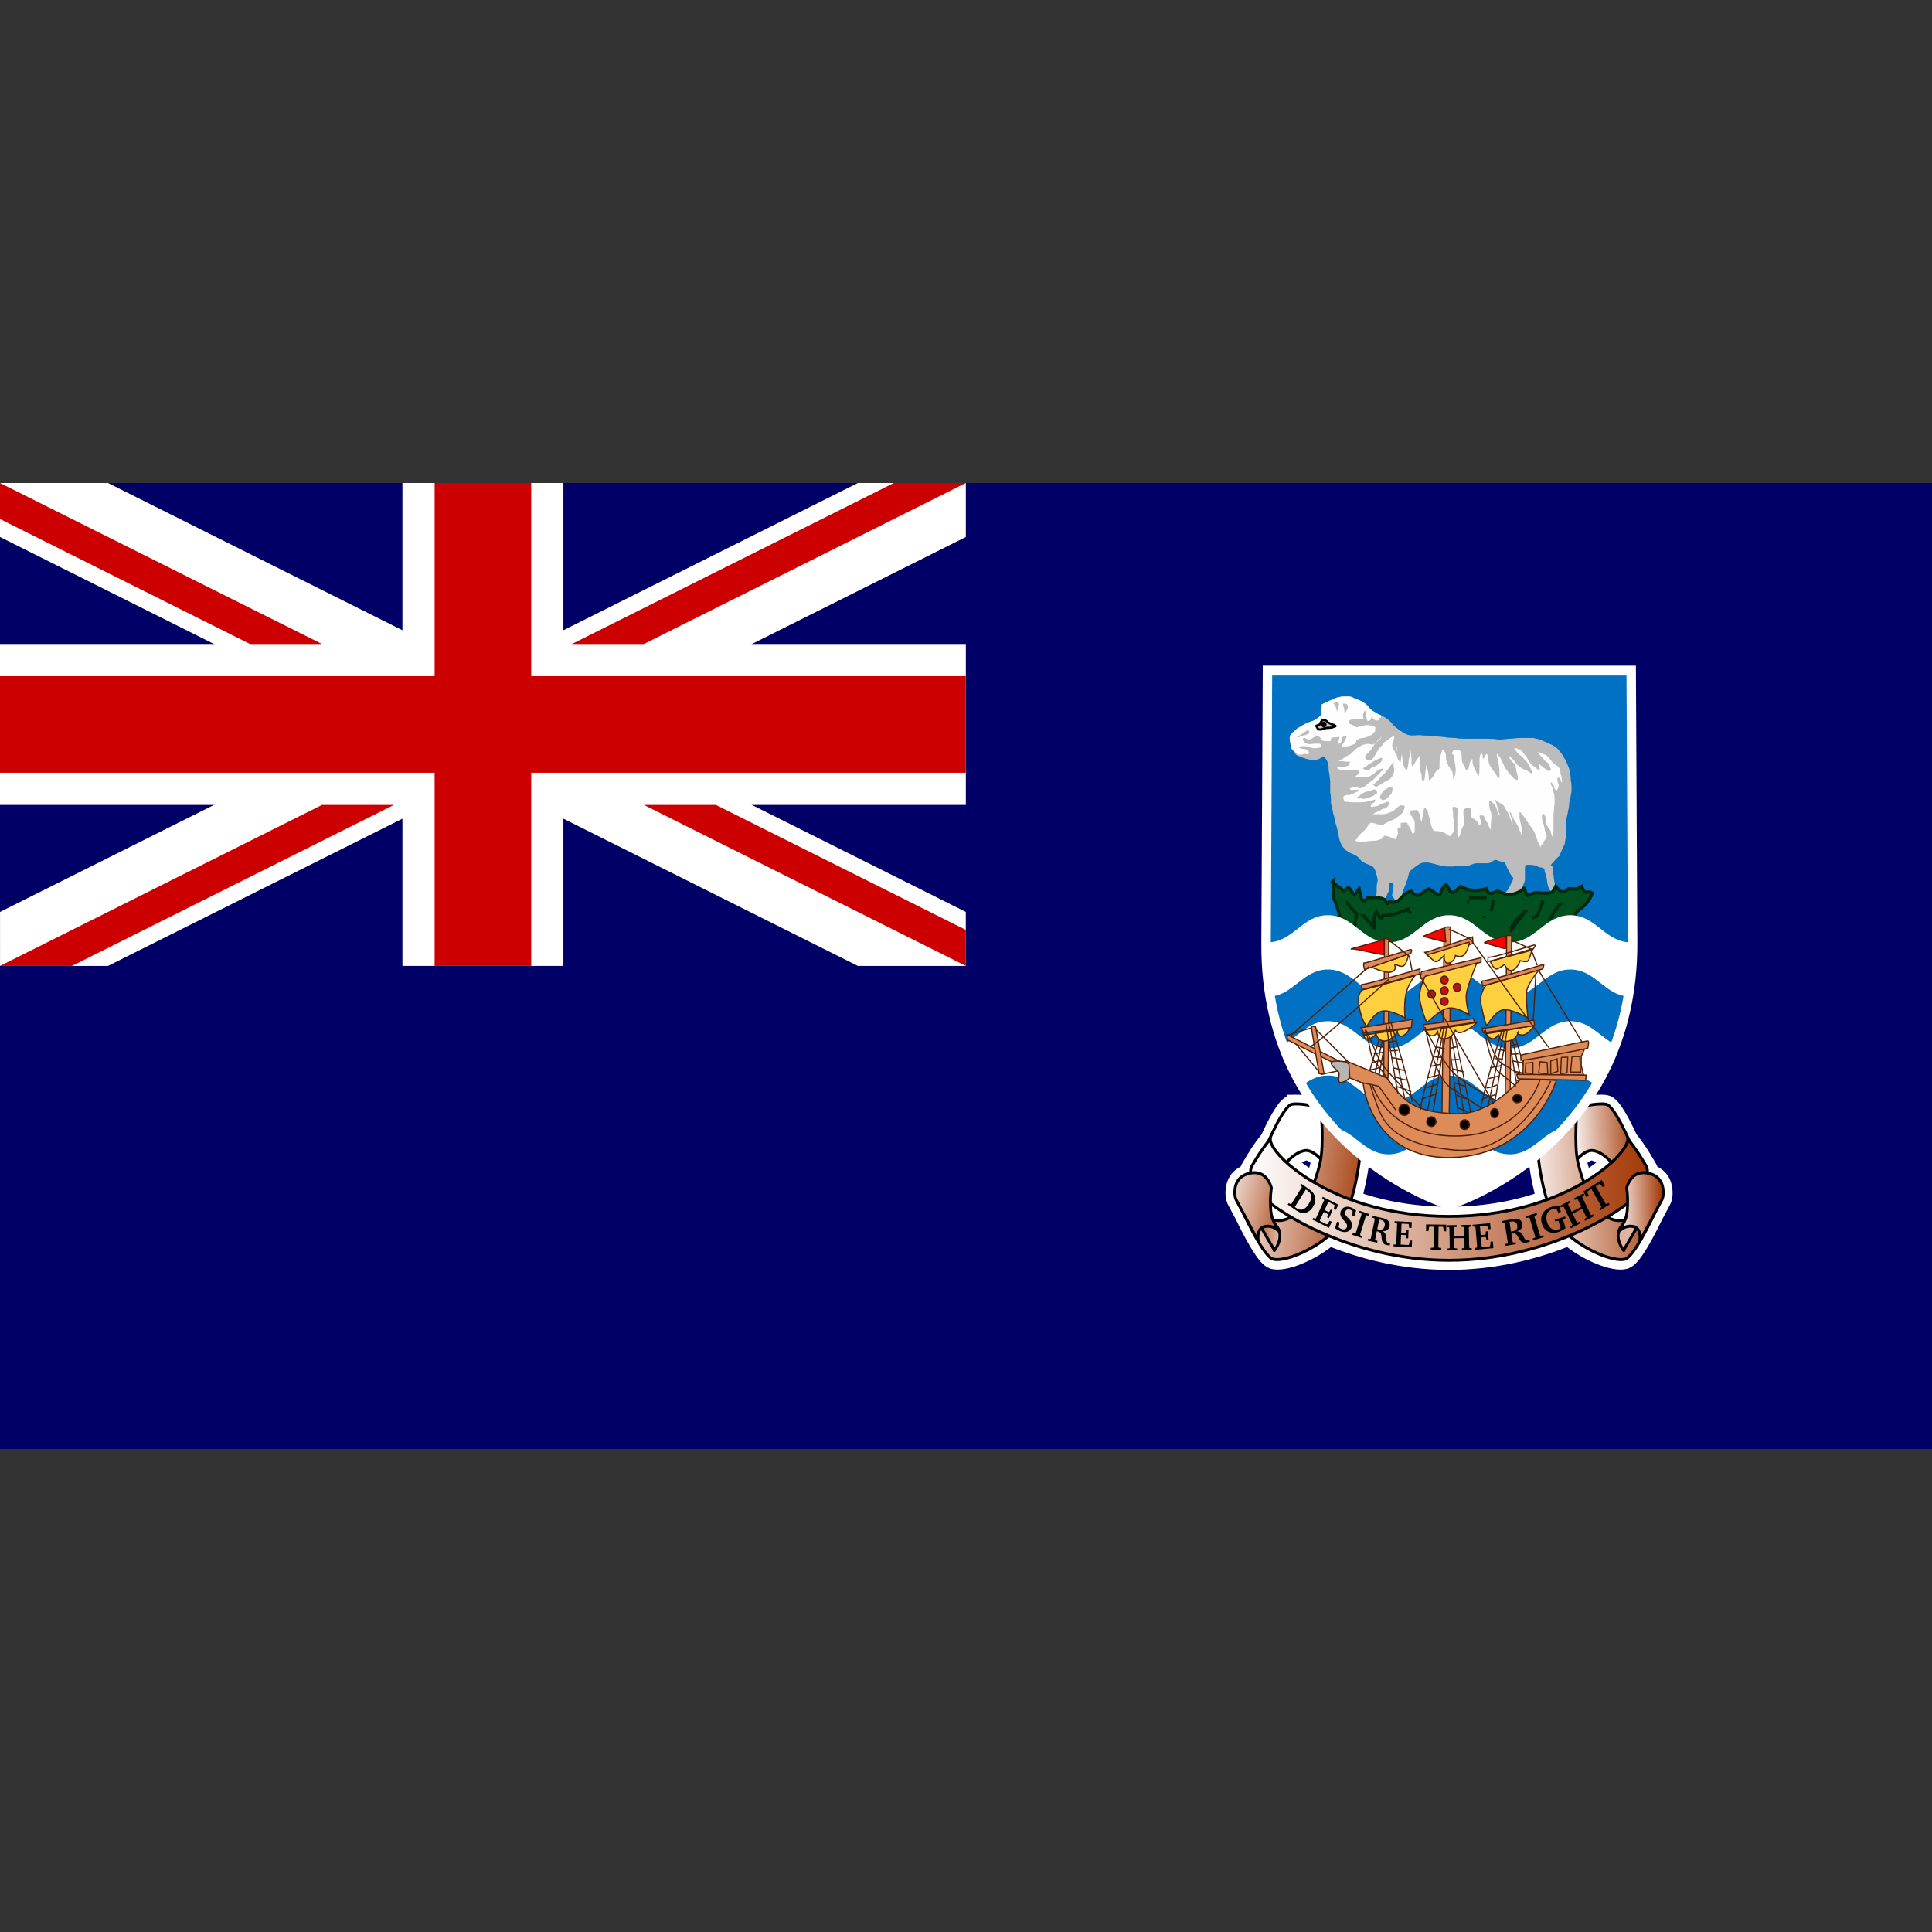 <svg xmlns="http://www.w3.org/2000/svg" xmlns:xlink="http://www.w3.org/1999/xlink" viewBox="0 0 256 256"><rect x="0" y="0" width="256" height="256" fill="#333333" stroke="none"/><defs><path id="A" d="m413.63 471.01c.291-4.651 8.72-31.1 8.72-31.1" stroke-opacity=".996" fill-rule="evenodd" stroke="#512007" fill="none"/><path id="B" d="m413.93 467.23c1.453-.872 5.813-2.035 5.813-2.035" stroke-opacity=".996" fill-rule="evenodd" stroke="#512007" fill="none"/><path id="C" d="m416.83 459.09c0-.291 4.36-1.163 4.36-1.163" stroke-opacity=".996" fill-rule="evenodd" stroke="#512007" fill="none"/><path id="D" d="m419.45 450.95c0 .291 3.197.291 3.197.291" stroke-opacity=".996" fill-rule="evenodd" stroke="#512007" fill="none"/><path id="E" d="m416.54 470.13c0-.291 6.686-29.94 6.686-29.94" stroke-opacity=".996" fill-rule="evenodd" stroke="#512007" fill="none"/><path id="F" d="m415.96 462.58c1.453 0 4.36-1.163 4.36-1.163" stroke-opacity=".996" fill-rule="evenodd" stroke="#512007" fill="none"/><path id="G" d="m420.32 447.46c.581 0 3.197.581 3.197.581" stroke-opacity=".996" fill-rule="evenodd" stroke="#512007" fill="none"/><path id="H" d="m417.41 454.73l4.651-.872" stroke-opacity=".996" fill-rule="evenodd" stroke="#512007" fill="none"/><linearGradient gradientTransform="scale(.835 1.197)" gradientUnits="userSpaceOnUse" id="9" x1="552" x2="589.77" xlink:href="#0" y1="517.88" y2="503.9"/><linearGradient gradientTransform="scale(.823 1.215)" gradientUnits="userSpaceOnUse" id="6" x1="388.53" x2="677.4" xlink:href="#0" y1="507.23" y2="508.75"/><linearGradient gradientTransform="scale(.823 1.215)" gradientUnits="userSpaceOnUse" id="8" x1="581.43" x2="558.88" xlink:href="#0" y1="512.01" y2="514.33"/><linearGradient gradientTransform="scale(.835 1.197)" gradientUnits="userSpaceOnUse" id="7" x1="579.84" x2="556.8" xlink:href="#0" y1="504.94" y2="505.86"/><linearGradient gradientUnits="userSpaceOnUse" id="5" x1="851.78" x2="646.19" xlink:href="#0"/><linearGradient id="0"><stop stop-color="#a43907" stop-opacity=".996"/><stop offset="1" stop-color="#fff"/></linearGradient><linearGradient gradientTransform="scale(.936 1.068)" gradientUnits="userSpaceOnUse" id="4" x1="517.97" x2="456.44" xlink:href="#0" y1="553.74" y2="558.12"/><linearGradient gradientTransform="scale(1.003.997)" gradientUnits="userSpaceOnUse" id="1" x1="444.4" x2="470.9" xlink:href="#0" y1="592.2" y2="577.14"/><linearGradient gradientTransform="scale(1.003.997)" gradientUnits="userSpaceOnUse" id="3" x1="472.38" x2="445.28" xlink:href="#0" y1="578.68" y2="580.2"/><linearGradient gradientTransform="scale(.936 1.068)" gradientUnits="userSpaceOnUse" id="2" x1="458.24" x2="520.55" xlink:href="#0" y1="562.51" y2="552.83"/></defs><g fill="#006"><path stroke-width="1.25" d="m0 64h256v128h-256z"/><path fill-rule="evenodd" d="m0 64h128v64h-128z"/></g><g transform="matrix(2.133 0 0 2.133 0 64)" stroke-width="1.25"><g fill="#fff"><path d="m0 0v3.354l53.29 26.646h6.708v-3.354l-53.29-26.646h-6.708m60 0v3.354l-53.29 26.646h-6.708v-3.354l53.29-26.646h6.708"/><path d="m25 0v30h10v-30h-10m-25 10v10h60v-10h-60"/></g><g fill="#c00"><path d="m0 12v6h60v-6h-60m27-12v30h6v-30h-6"/><path d="m0 30l20-10h4.472l-20 10h-4.472m0-30l20 10h-4.472l-15.528-7.764v-2.236m35.528 10l20-10h4.472l-20 10h-4.472m24.472 20l-20-10h4.472l15.528 7.764v2.236"/></g></g><g transform="matrix(.256 0 0 .256.004 64.26)"><g fill-rule="evenodd"><g fill="url(#1)"><path d="m670.97 321.56c-.734.012-1.438.084-2.031.188-3.388.59-8.733 11.631-11.688 18.09-4.622 5.644-7.089 10.03-9.03 13.281-.755 1.263-1.919 2.728-1.563 4.406-6.996 1.719-7.344 7.725-7.344 10.06 0 2.479.781 3.719.781 3.719l4.188 7.844.031.094c4.457 9.216 11.06 21.626 14.75 22.656 5.242 1.462 18.821-3.55 29-12.156 16.689 6.875 38.07 12.563 61.969 12.563 23.896 0 45.25-5.688 61.938-12.563 10.179 8.606 23.758 13.618 29 12.156 3.704-1.033 10.324-13.525 14.781-22.75l4.188-7.844c0 0 .781-1.239.781-3.719 0-2.338-.377-8.344-7.375-10.06.351-1.678-.776-3.143-1.531-4.406-1.957-3.274-4.42-7.701-9.09-13.406-2.966-6.479-8.289-17.382-11.656-17.969-4.742-.826-14.969 1.58-14.969 2.406 0 .019-.057.449-.063.5l-20.531 19.406c0 .557 1.089 14.594 4.938 27-13.749 5.01-30.626 8.531-50.41 8.531-19.793 0-36.715-3.521-50.47-8.531 3.848-12.406 4.969-26.443 4.969-27l-20.531-19.406c-.005-.051-.063-.481-.063-.5 0-.723-7.832-2.675-12.969-2.594zm5.25 24.09c2.582-.032 5.332 2.095 7.594 4.469-.078.467-.156.945-.25 1.375-.624 2.872-1.696 6.664-3.188 10.625-5.87-3.429-10.66-6.996-14.313-10.313 2.228-2.369 5.806-5.597 9.594-6.125.185-.026.375-.029.563-.031zm147.56 0c.187.002.377.005.563.031 3.788.528 7.397 3.756 9.625 6.125-3.66 3.323-8.457 6.908-14.344 10.344-1.497-3.971-2.562-7.778-3.188-10.656-.094-.432-.172-.907-.25-1.375 2.265-2.38 5.01-4.501 7.594-4.469zm-166 27.375c2.73 2.092 6.296 4.476 10.594 7-1.191.756-2.456 1.317-3.781 1.625-1.765.41-3.621.331-5.5-.063-.586-1.451-1.082-3.275-1.219-5.719-.057-1.018-.08-1.966-.094-2.844zm184.47 0c-.014.878-.068 1.826-.125 2.844-.137 2.443-.601 4.267-1.188 5.719-1.879.394-3.766.473-5.531.063-1.325-.308-2.559-.869-3.75-1.625 4.299-2.524 7.863-4.907 10.594-7z" transform="translate(-.016-1.01)" stroke="#fff" stroke-width="10"/><path d="m445.63 595.48c0 0 5.625-8.75 10.313-8.125 4.687.625 9.06 6.25 9.375 6.562.312.313 7.187-7.187 6.875-7.5-.313-.312-7.188-16.562-10.938-17.19-3.75-.625-11.847 1.196-11.847 1.821 0 .625-3.778 24.429-3.778 24.429z" transform="matrix(-1.265 0 0 1.322 1252.23-431.98)" stroke="#000" stroke-width="1.16"/></g><g stroke="#000"><g stroke-width="1.16"><path d="m433.13 586.11c0 .625 1.875 23.75 10 31.875 8.125 8.125 21.25 13.12 25.938 11.875 4.687-1.25 15.312-24.687 15.312-24.687 0 0-11.25 11.25-19.687 9.375-8.438-1.875-13.438-15.938-15-22.813-1.563-6.875-.313-20.313-.313-20.313l-16.25 14.688z" transform="matrix(-1.265 0 0 1.322 1252.23-431.98)" fill="url(#2)"/><path d="m445.63 595.48c0 0 5.625-8.75 10.313-8.125 4.687.625 9.06 6.25 9.375 6.562.312.313 7.187-7.187 6.875-7.5-.313-.312-7.188-16.562-10.938-17.19-3.75-.625-11.847 1.196-11.847 1.821 0 .625-3.778 24.429-3.778 24.429z" transform="matrix(1.265 0 0 1.322 247.76-431.98)" fill="url(#3)"/><path d="m433.13 586.11c0 .625 1.875 23.75 10 31.875 8.125 8.125 21.25 13.12 25.938 11.875 4.687-1.25 15.312-24.687 15.312-24.687 0 0-11.25 11.25-19.687 9.375-8.438-1.875-13.438-15.938-15-22.813-1.563-6.875-.313-20.313-.313-20.313l-16.25 14.688z" transform="matrix(1.265 0 0 1.322 247.76-431.98)" fill="url(#4)"/></g><path d="m656.44 338.56c-4.742 5.785-7.274 10.257-9.25 13.563-1.976 3.306-.814 7.906 3.75 14.469 4.921 7.07 45.37 34.719 98.06 34.719 52.689 0 93.14-27.646 98.06-34.719 4.564-6.563 5.695-11.163 3.719-14.469-1.976-3.306-4.477-7.777-9.219-13.563 0 8.677-33.512 40.03-92.56 40.03-59.05 0-92.56-31.354-92.56-40.03z" transform="translate(1)" fill="url(#5)" stroke-width="1.5"/><g stroke-width="1.16"><path d="m467.82 625.48c.625-.937 7.187-11.875 7.187-11.875l-3.598-2.538c-1.105 3.094-5.152 4.101-5.777 7.851-.625 3.75 2.813 7.5 2.188 6.562z" transform="matrix(1.265 0 0 1.322 248.6-430.81)" fill="url(#6)"/><path d="m475 622.98c0 0 1.25-5.312-2.812-5.937-4.063-.625-6.214 2.973-5.625 1.562.654-1.567 3.125-3.125 3.437-8.437.313-5.313-.312-8.125-.312-8.125 0 0 1.562-6.876 8.125-5.938 6.562.938 6.875 5.938 6.875 7.813 0 1.875-.625 2.812-.625 2.812l-9.06 16.25z" transform="matrix(1.265 0 0 1.322 247.76-431.98)" fill="url(#7)"/></g></g></g><g stroke-width="1.25"><path d="m436.62 649.96v2.602h.875l.203-1.573.203-.191h1.522v7.996l-.215.235-.825.073v.72h3.793v-.72l-.824-.073-.216-.235v-7.996h1.523l.19.191.215 1.573h.876v-2.602h-7.32" transform="matrix(1.304-.814.649 1.136-171.7-17.227)"/><path d="m427.15 649.96v.72l.736.074.203.235v7.805l-.203.235-.736.073v.72h3.591v-.72l-.762-.073-.203-.235v-3.704h3.667v3.704l-.19.235-.762.073v.72h3.578v-.72l-.736-.073-.203-.235v-7.805l.203-.235.736-.074v-.72h-3.578v.72l.762.074.19.235v3.219h-3.667v-3.219l.203-.235.762-.074v-.72h-3.591" transform="matrix(1.356-.715.571 1.181-142.84-89.13)"/><path d="m422.81 654.98v.72l.939.074.203.206v2.998c-.33.029-.571.044-.698.044-1.953 0-3.146-1.543-3.146-4.189 0-2.572 1.167-4.1 3.058-4.1.368 0 .71.073 1.053.235l.19.264.241 1.558h.926v-2.498c-.939-.324-1.839-.485-2.677-.485-2.816 0-4.63 2.01-4.63 5.03 0 3.057 1.801 5.174 4.465 5.174.926 0 1.865-.206 2.842-.603v-3.424l.203-.206.736-.074v-.72h-3.705" transform="matrix(1.455-.455.364 1.267-48.925-257.17)"/><path d="m413.65 659.83h3.793v-.72l-.85-.073-.203-.235v-7.834l.203-.206.85-.074v-.72h-3.793v.72l.837.074.203.206v7.834l-.203.235-.837.073v.72" transform="matrix(1.451-.457.381 1.265-58.06-254.63)"/><path d="m393.88 659.83h6.813v-2.63h-.863l-.216 1.558-.165.235h-2.943v-3.822h1.649l.178.206.127 1.058h.748v-3.41h-.748l-.127 1.059-.178.205h-1.649v-3.498h2.525l.165.191.19 1.294h.888v-2.308h-6.394v.72l.774.074.203.206v7.834l-.203.235-.774.073v.72" transform="matrix(1.422-.13.112 1.317 129.29-421.88)"/><path d="m384.25 649.96v.72l.736.074.203.235v7.805l-.203.235-.736.073v.72h3.59v-.72l-.761-.073-.203-.235v-3.704h3.666v3.704l-.19.235-.761.073v.72h3.578v-.72l-.736-.073-.203-.235v-7.805l.203-.235.736-.074v-.72h-3.578v.72l.761.074.19.235v3.219h-3.666v-3.219l.203-.235.761-.074v-.72h-3.59" transform="matrix(1.427-.025.023 1.322 185.56-466.47)"/><path d="m376.42 649.96v2.602h.875l.203-1.573.203-.191h1.523v7.996l-.216.235-.825.073v.72h3.794v-.72l-.825-.073-.216-.235v-7.996h1.523l.19.191.216 1.573h.875v-2.602h-7.32" transform="matrix(1.427.017-.012 1.322 208.78-482.9)"/><path d="m365.33 659.83h6.813v-2.63h-.863l-.216 1.558-.165.235h-2.943v-3.822h1.649l.178.206.127 1.058h.748v-3.41h-.748l-.127 1.059-.178.205h-1.649v-3.498h2.525l.165.191.19 1.294h.888v-2.308h-6.394v.72l.774.074.203.206v7.834l-.203.235-.774.073v.72" transform="matrix(1.39.069-.058 1.321 251.72-502.75)"/><g transform="matrix(1.325.447-.386 1.258 487.78-599.44)"><path d="m352.34 659.83h3.793v-.72l-.85-.073-.203-.235v-7.834l.203-.206.85-.074v-.72h-3.793v.72l.837.074.203.206v7.834l-.203.235-.837.073v.72"/><path d="m345.5 659.5c.787.323 1.637.485 2.449.485 2.081 0 3.362-1.264 3.362-3.01 0-.867-.406-1.661-1.142-2.205-.748-.558-1.421-.779-1.814-1.058-.672-.47-1.028-.911-1.028-1.587 0-.809.571-1.396 1.497-1.396.406 0 .698.073.926.205l.178.206.216 1.529h.913v-2.381c-.799-.324-1.598-.5-2.385-.5-1.814 0-2.994 1.264-2.994 2.895 0 .721.304 1.441.888 2.01.558.544 1.155.794 1.662 1.088.901.529 1.358 1.058 1.358 1.851 0 .809-.609 1.397-1.637 1.397-.393 0-.761-.074-1.116-.206l-.165-.22-.203-1.764h-.965v2.66"/></g><path d="m337.56 659.83h6.813v-2.63h-.862l-.216 1.558-.165.235h-2.943v-3.822h1.649l.178.206.126 1.058h.749v-3.41h-.749l-.126 1.059-.178.205h-1.649v-3.498h2.524l.165.191.191 1.294h.888v-2.308h-6.395v.72l.774.074.203.206v7.834l-.203.235-.774.073v.72" transform="matrix(1.256.628-.544 1.193 614.27-618.93)"/><path d="m332.18 649.96h-3.704v.72l.774.074.203.235v7.805l-.203.235-.774.073v.72h3.704c1.269 0 2.22-.22 3.01-.925 1.028-.912 1.561-2.264 1.561-3.998 0-3.087-1.624-4.939-4.568-4.939m-1.053.823h.736c2.02 0 2.994 1.338 2.994 4.101 0 2.763-.977 4.115-2.994 4.115h-.736v-8.216" transform="matrix(1.163.801-.695 1.104 743.08-619.06)"/><path d="m356.84 649.96v.72l.749.074.203.206v7.834l-.203.235-.749.073v.72h3.578v-.72l-.774-.073-.203-.235v-3.307c.076 0 .152 0 .216 0 1.281 0 1.611.632 2 2.028.203.705.317 1.367.977 1.955.305.279.774.455 1.32.455.393 0 .824-.044 1.268-.117v-.706c-.063 0-.114 0-.165 0-.85 0-1.23-.22-1.497-1.029-.241-.734-.342-1.528-.736-2.175-.291-.47-.723-.749-1.332-.911 1.434-.309 2.183-1.161 2.183-2.513 0-1.632-1.015-2.514-2.982-2.514h-3.857m2.601.838h.584c1.23 0 1.877.676 1.877 1.881 0 1.353-.647 1.97-2 1.97-.14 0-.292 0-.457-.015v-3.836" transform="matrix(1.36.301-.266 1.294 398.15-570.11)"/><path d="m405.15 649.96v.72l.749.074.203.206v7.834l-.203.235-.749.073v.72h3.578v-.72l-.774-.073-.203-.235v-3.307c.076 0 .153 0 .216 0 1.281 0 1.611.632 2 2.028.203.705.318 1.367.977 1.955.305.279.774.455 1.32.455.393 0 .824-.044 1.268-.117v-.706c-.063 0-.114 0-.165 0-.85 0-1.23-.22-1.497-1.029-.241-.734-.342-1.528-.735-2.175-.292-.47-.724-.749-1.332-.911 1.433-.309 2.182-1.161 2.182-2.513 0-1.632-1.015-2.514-2.982-2.514h-3.857m2.601.838h.584c1.23 0 1.877.676 1.877 1.881 0 1.353-.647 1.97-2 1.97-.14 0-.292 0-.457-.015v-3.836" transform="matrix(1.499-.256.206 1.305 35.993-363.5)"/></g><g fill-rule="evenodd"><g stroke="#000" stroke-width="1.16"><path d="m467.82 625.48c.625-.937 7.187-11.875 7.187-11.875l-3.598-2.538c-1.105 3.094-5.152 4.101-5.777 7.851-.625 3.75 2.813 7.5 2.188 6.562z" transform="matrix(-1.265 0 0 1.322 1251.39-430.81)" fill="url(#8)"/><path d="m475 622.98c0 0 1.25-5.312-2.812-5.937-4.063-.625-6.214 2.973-5.625 1.562.654-1.567 3.125-3.125 3.437-8.437.313-5.313-.312-8.125-.312-8.125 0 0 1.562-6.876 8.125-5.938 6.562.938 6.875 5.938 6.875 7.813 0 1.875-.625 2.812-.625 2.812l-9.06 16.25z" transform="matrix(-1.265 0 0 1.322 1252.23-431.98)" fill="url(#9)"/></g><path d="m396.85 605.91c0 0-75.43-21.26-74.99-102.14l.581-106.91h148.82l.583 106.3c.44 80.882-74.993 102.76-74.993 102.76z" transform="matrix(1.265 0 0 1.322 248.14-428.58)" fill="#0072c4" stroke="#fff" fill-opacity=".996" stroke-width="3.867"/><g transform="matrix(1.265 0 0 1.322 239.42-427.4)"><g stroke-width="1.25"><path d="m339.69 420.17c.124 0 1.038-.83 1.875-1.562 1.169-.56 2.25-1.347 3.438-1.875.885-.49 2.634-.87 3.437-1.25 1.053-.527 1.912-1.134 2.813-2.188.108-1.398.313-2.402.313-4.062 1.243-.572 2.346-1.127 3.437-1.563 1.564-.421 1.903-1.019 3.438-1.25.988-.33 2.621-.313 4.062-.313 1.555 0 2.536 1.057 3.933 1.307 1.656.639 2.429 1.081 3.75 2.188.746.903 1.21 1.637 2.482 2.317 1.01.494 1.95 1.242 3.125 1.562 1.29.715 2.435 1.129 3.437 2.188.918.624 1.297 1.551 2.188 2.187 1.032.819 2.01 1.556 3.125 2.188 1.339.858 2.666 1.51 4.835 1.323 1.148-.065 2.384-.191 3.75.053 1.529 0 3.02-.026 4.375.313 1.594 0 2.884.206 4.375.312 1.397.25 2.821.313 4.375.313 1.355.338 2.846.312 4.375.312 1.459 0 2.917 0 4.375 0 1.459 0 2.917 0 4.375 0 1.592 0 3.204.062 4.375.313 1.577 0 2.933-.141 4.375-.313 1.697 0 2.991-.297 4.688-.312 1.771 0 3.542 0 5.313 0 1.364.357 3.107.602 4.062 1.25 1.251.341 1.874.908 3.125 1.25.958.47 2.413 1.214 3.125 2.187.882.882 1.788 2.145 2.5 3.438.87 1.2 1.201 2.572 1.875 4.062.357 1.428.606 2.786.625 4.375.339 1.355.313 2.846.313 4.375-.357 1.425-.435 3.01-.938 4.375-.054 1.525-.373 2.905-.625 4.063-.278 1.279-.605 2.102-.625 3.75 0 1.458 0 2.916 0 4.375-.11 1.435-.438 2.489-.625 4.062-.756 1.365-1.48 2.961-2.187 4.688-1.04.693-1.942 1.679-2.5 2.5-.667.394-1.053.992-.938 1.25 1.249.416.938 1.247.938 2.812.162 1.205.284 2.699.625 4.063.114 1.492.448 2.404.937 3.437.493.616.589.313-.625.313-.903.677-1.817.323-2.187-.938-.729-.841-.969-1.859-1.25-3.437-.173-1.447-.415-2.857-.938-3.75-.16-1.761-.65-1.743-2.5-1.875-.88-.746-2.042-.938-3.75-.938-1.701 0-1.844-.166-1.875 1.563 0 1.458 0 2.917 0 4.375-.294 1.268-.939 2.296-1.25 3.437-.932.653-1.417 1.749-2.5 2.5-.516 1.419-1.266 1.666-2.813 1.875-.541-.646-1.423-1.489-1.875-2.187.875-1.404 1.639-1.616 2.188-3.125.664-1.244 1.054-2.051 1.562-3.125-.667-.982-1.266-1.425-1.875-2.813-.514-.756-1.226-2.383-1.562-3.437-1.026-.342-2.642-.397-3.438-.938-1.516-.337-1.94 1.25-3.749 1.25-1.459 0-2.918 0-4.375 0-1.935 0-2.418 1.033-4.063.938-.483.15-1.655-.066-3.438 0-1.306.435-2.879.312-4.375.312-1.585-.019-2.882-.368-4.062-.625-1.436-.376-2.864-.757-4.375-.937-1.835 0-2.518.14-3.75.937-.975.553-2.388 1.817-3.438 2.5-.444 1.037-.675 2.792-1.25 4.063-.332 1.219-.872 1.992-1.25 3.125-.423 1.057-.823 2.145-.937 3.75-.106 2.106-.587 1.848-1.875 1.25-.537-.872-1.393-1.831-1.875-2.813.284-1.59.604-2.381.625-4.062-.304-1.213-1.014-1.174-1.875-.313 0 1.636.079 2.898-.625 3.75-.352 1.291-.918 1.849-1.875 2.5-.468 1.16-1.507 1.691-2.5 2.188-.159-.053 0-.419 0-1.25-.749-1.429-.054-2.615-.054-4.375.019-1.578-.075-2.624.404-4.063 0-1.515-.735-2.956-.975-4.062-.581-1.161-.916-1.735-2.5-2.188-1.113-.423-2.717-.995-3.438-1.875-.907-1.125-1.486-1.588-2.812-2.187-1.438-.498-2.136-.954-3.125-1.563-.966-1.019-1.751-1.461-2.188-2.812-.652-.961-.764-2.746-1.25-4.063-.106-1.372-.517-2.647-.937-3.75-.186-1.372-.412-2.376-.938-3.75-.174-1.285-.562-2.629-.937-4.062 0-1.529.026-3.02-.313-4.375 0-1.459 0-2.917 0-4.375-.225-1.263-.308-3.112-.625-4.063 0-1.7-.189-2.66-.625-3.75-.715-1.104-.773-1.599-1.875-1.875-.796.971-2.108 1.367-3.75 1.563-1.147-.25-2.766-.413-4.063-.938-1.253-.295-2.11-.769-3.125-1.25-.555-.817-1.218-1.742-1.875-2.5-.194-1.632-.566-2.472-.625-4.062 0-1.193.03-.56 1.25-2.188" stroke-opacity=".996" fill="#bcbcbc"/><g fill="#fefefe"><path d="m358.2 431.43c.074-.073.147-.147.221-.221-.502.502-.318.26.884-.221.672-.405 1.95-1.118 2.431-1.547.577-.253 1.496-.583 1.988-1.104.616-.628 1.231-1.149 1.989-1.768.875-.71 1.691-.943 2.652-1.547 1.25-.089 1.703-.601 2.872-.221 1.097.238 1.552.245 2.431-.663.887-.543 1.863-1.071 2.21-1.989 0-.442 0-.884 0-1.325-.017 1.444-.289 1.912-1.326 2.43-.723.792-1.624 1.688-1.989 2.431-.702.972-.851 1.516-1.547 1.989-.571.696-1.551 1.064-1.767 2.209.315.526.027.814.662.884.64.526 1.306.302 2.21 0 .899-.995 1.303-1.638 1.768-2.651.742-.969 1.157-1.43 1.547-2.21.768-.533 1.256-.948 1.547-1.768.889-.497 1.62-1.021 2.209-1.547.661-.406 1.01-.736 1.989-.884-.014 1.187-.198 1.748-.663 2.431-.22 1.231-.176 1.814.221 2.652.635.375.522.702.884 1.547.36-.731.543-2.21.663-3.094 0-.874 0-1.408 0-.221 0 .966.092 2.248-.221 2.873.015 1.288.314 1.863.663 2.872.372.487.635.803 1.105 1.105.044-1.275.377-2.115.442-3.314.308.925.205 2.148.442 3.093.08 1.04.474 1.846.884 2.652.503.297.674 1.174.883.442.523-1.555.536-3.256.884-4.862.063-.815.131-2.028.442-2.651l-.442 2.651c.063-.815.131-2.028.442-2.651v-.221c.206 1.164.401 2.288.442 3.535 0 .995-.067 2.01.221 2.873.735-.325 1.161-1.088 1.547-1.989.589-1.068.992-1.542 1.768-2.43l-1.768 2.43c.589-1.068.992-1.542 1.768-2.43v-.221c-.122 1.019-.221 1.979-.221 3.093 0 1.019-.012 2.174.221 2.873.26 1.172.616 1.389.663 2.651 0 .615-.084 1.243.221 1.547.952.238.955-.292 1.105-1.547.012-1.425.393-2.397.441-3.756 0-1.677.248.204.442.884.446.984.585 1.859.663 2.872 0 .615-.083 1.243.221 1.547.854-.338 1.192-1.292 1.768-1.768.44-1.047.895-1.509 1.326-2.209 1.145-.229 1.089-.679 1.105-1.989 0-1.057-.087-2.17.221-3.094.354-.96.688-2.029.884-2.872.413-.236.859.348 1.104.884.484.712.442 1.751.442 2.872.213.978.638 1.742 1.105 2.652.554 1.021 1 1.64 1.547 2.21.233.699.221 1.854.221 2.872.861-.935 1.026-2.329 1.105-3.756-.116-.971-.137-2.18-.442-3.094-.035-.973-.217-1.978-.442-2.651-.746-.343-.864-.647-.221-1.547.711-.588 1.479-.361 2.652-.221.593.593.837.91.884 2.209 0 1.177.052 2.082.442 2.873.432.636.861 1.073 1.104 2.21.339.277.601.725 1.105.221.277-.647.44-1.982.663-2.652.216-.839.605-1.251 1.105-1.547 0 1.23-.015 1.984.442 2.873.433.987.733 1.358 1.105 2.431.471.314.531.991 1.105 1.325.135-1.038.221-2.226.221-3.535 0-1.031 0-2.062 0-3.094.081-1.053.348-1.645.663-2.43.712.848.663 1.199.663 2.43.727-.259.849-.758 1.104-1.546.519-.437.661-.641.884.441.155 1.156.45 2.197.663 3.315.455.51.98 1.745 1.547 2.21.389.632.826 1.243 1.326 1.768.344.727.432 1.107 1.326 1.325 0-1.495.052-2.995-.221-4.419 0-1.27-.29-1.723-.442-2.873-.368-.762-.585-1.885-.442-2.209 1.035.982 1.503 1.552 1.989 2.651.518 1.062.955 1.776 1.325 2.873.511.419 1.416 1.677 1.768 2.21.789.674 1.173 1.376 1.989 1.988.422.38 1.314.592 1.547.442-.041-1.296-.247-2.408-.663-3.535-.015-1.237-.311-1.909-.663-2.652-.869-.717-1.528-1.206-1.989-2.21-.342-.28-.409-.489-.442-1.104 1.27 1 2.157 1.901 3.094 3.093.633.785.955 1.141 1.768 1.547.44.472 1.723 1.06 2.651 1.326.557.706 1.301 1.112 2.21 1.326l-2.21-1.326c.557.706 1.301 1.112 2.21 1.326v.221c-.111-1.382-.642-2.392-1.326-3.536-.576-1.209-1.103-1.657-1.989-2.431-.578-.875-1.225-1.391-2.209-1.988-.61-.686-1.523-1.825-1.989-2.21.942-.566 2.049.383 3.094.884.862.894 1.668 2.059 2.209 2.651.589 1.136 1.04 1.838 1.989 2.873.952.54 1.613 1.074 2.431 1.768 1.266.335.761-.108.442-1.105-.437-1.247-.048-1.267.884-.442.615.419 1.3 1.117 2.209 1.547.393.487.986.757 1.547.442.234-.312.221-.277.221-.663-.465-1.371-.897-2.439-1.989-2.873-.5-.61-1.314-1.336-1.988-1.989-.44-.647-.953-1.02-1.326-1.767l1.326 1.767c-.44-.647-.953-1.02-1.326-1.767h-.221c1.334.047 1.809.371 2.872.884.757.264 1.575.955 1.989 1.546.431.547 1.121 1.135 1.547 1.768.679.5 1.429 1.069 2.21 1.547.735.922.867 1.522.884 2.873.424.625.5 1.903.662 2.651-.162 1.215-.597.261-.662-.442-.187-.976-.576-.925-1.326-.663 0 1.335.154 1.7.663 2.652-.138.912-.455 1.579-.884 2.21-.516.294-.627-.65-1.105-1.105-.051-1.367-.453-1.517-1.326-2.21 0-.516 0 .684 0 .884.493.943 1.013 1.803 1.105 3.094.341.985.442 1.607.442 2.872 0 1.082.018 2.136-.221 3.094 0 1.199-.207 1.713-.221 2.873 0 1.031 0 2.062 0 3.093 0 1.031 0 2.063 0 3.094-.17.782-.221 1.801-.221 2.872l.221-2.872c-.17.782-.221 1.801-.221 2.872v.221c-.42-1.11-.877-2.115-1.105-3.314-.716-.678-1.171-1.377-1.547-2.21-.169-.948-.275-2.106-.442-2.873-.311-.778-.641-1.609-1.326-1.104-.271 1.647.071 2.628.663 4.198.347 1.041.309 1.859.663 2.873.512 1.168.924 1.336 0 2.651-.456.701-.7.923-.884 1.768-.817.409-1.022.591-1.104 1.547-.275-.86-.943-1.867-1.326-2.873-.396-1.058-.885-2.145-1.105-3.093-.536-.74-1.165-1.937-1.768-2.431-.555-.714-1.352-1.904-1.768-2.652-.846-.943-1.033-1.489-1.767-1.988-.189-.441-.414-.992-.884-.663 0 1.057-.087 2.169.221 3.093.223 1.303.615 2.026.663 3.315 0 .81 0 1.62 0 2.431-.531-1.245-1.098-2.356-1.547-3.536-.483-.66-.955-1.945-1.547-2.431-.376-.857-.669-1.568-1.105-2.209-.113-.642-.41-.635-.663-1.105.015 1.253.413 1.692.663 2.651.431.842.569 2.253.442 2.652-.557-1.549-1.061-3.242-1.768-4.64-.67-.908-1.324-2.075-1.768-2.873-.657-.759-1.333-.784-1.988-1.326-.597-.283-1.168-.599-1.547-1.105.174 1.165.628 1.893.884 2.873.145 1.111.656 2 .884 2.873-.246 1.512-.603-.419-.884-1.105-.233-1.244-.664-1.935-1.105-2.652-.592-.403-1.131-1.118-1.768-1.547-.62-.238-.442.043-.442.884 0 1.367.052 2.27.442 3.094.441.648.442 1.493.442 2.651-.039 1.088-.221 1.961-.221 3.094 0 .589 0 1.179 0 1.768-.507-.94-.989-1.473-1.326-2.652-.767-1-.994-1.74-1.547-2.872-.49-.197-1.288-.36-1.767 0 .086 1.118.603 1.61.663 2.872-.881.863-.722 1.109-1.326-.221-.504-1.01-1.091-.96-1.768-1.547-1.109-.138-.757-.817-1.105-1.767 0-.851.088-1.71-.221-2.431-1.211 0-1.906-.042-2.651.663-.351.7-.227 1.964 0 2.872 0 1.032 0 2.063 0 3.094-.252.774-.751.816-.884 1.768-.427.943-.568 1.984-.884 2.652-.787.679-.445.765-.884-.442 0-1.326 0-2.652 0-3.978 0-1.031 0-2.062 0-3.094 0-1.201.181-1.786.221-2.872-.458-.916-.583-1.088-1.989-1.105-.342.571-.212 1.631 0 2.21 0 1.071.051 2.091.221 2.872 0 1.174.145 1.885.221 2.873-.042 1.171-.27 2.105-.884 2.652-.797.199-.087.684-.884.884-.799-.383-1.738-.904-2.43-1.547-.859-.262-1.669-.442-2.873-.442-1.465-.018-1.49-.188-1.989-1.326-.448-1.217-.659-2.276-.884-3.536-.486-1.034-.6-1.739-.884-2.872-.371-.675-.767-1.185-1.325-1.547-.32 1.117-.621 2.052-.663 3.315-.259.517-.313 1.834-.442 2.43-.444-.654-.618-1.94-.884-2.872-.419-1.34-.777-2.21-2.21-1.768-1.487.018-1.529.059-1.547 1.547.64.959 1.324 1.89 1.768 2.651 0 1.032 0 2.063 0 3.094 0 1.277.078 1.647-.884 1.989-.366-1.326-1.143-2.592-1.989-3.757-.116-.901-.406-.663-1.325-.663-.615 0-1.243-.083-1.547.221 0 .77.066 1.839 0 1.989-.533.094-.748-.005-1.105-.442-.386.643-.095 1.549 0 2.431-.281.983-.616 1.881-1.105 2.43-.098-.294-.319-.221 0-.221-1.517-.557-2.703-.901-3.977-1.325-.767.095-1.324.77-1.768 1.325-1.123.361-1.62.648-2.873.663-1.202 0-1.787.181-2.873.221-.781.17-1.801.221-2.872.221-.594-.169-1.632-.174-1.989-.442.456-.651.964-.98 1.326-1.988.605-.412 1.172-.94 1.768-1.547.583-.397 1.266-1.219 1.767-1.768.345-1.064.819-1.248 1.547-1.768 1.314.049 1.57.448 2.873.663 1.272.461 1.976.597 2.652-.221 1.055-.427 1.951-1.094 3.093-1.326.885-.423 1.452-.834 2.21-1.326.94-.541 1.388-1.097 2.21-1.767.235-.901.901-1.597.663-2.652-1.196-.299-1.955-.179-2.652.442-.967.762-1.15 1.079-2.21 1.768-.915.249-1.306.634-2.431.884-.923.308-2.036.221-3.093.221-.966 0-2.248-.092-2.873.221.983-.633 2.164-1.291 3.094-1.547.892-.573 1.229-.863 2.431-.884.558-.698 1.133-.715 1.325-1.768.374-1.307-.815-.893-1.767-.442-.898.158-1.889.766-2.652 1.105-.737.246-1.814.429-2.873.442-.279-.398.218-.716.442-1.326 1.032-.35 1.198-.479 1.326-1.547-1.17.155-1.617.523-2.652.663-1.128.282-2.298.407-3.535.442-1.031 0-2.063 0-3.094 0-1.086-.04-1.671-.221-2.872-.221-.88-.44-.884-.649-.884-1.989.693-.762 1.367-.662 2.651-.662.989-.465 1.758-.712 2.431-1.105.8-.165 1.346-.492 1.105-.884-1.031 0-2.062 0-3.094 0-1.191-.482-.054-.703.663-1.105 1.075 0 2.184.061 2.873.442 1.329-.049 1.792-.451 2.872-1.326.847-.667 1.262-1.093 2.21-1.547.681-.719 1.324-1.115 1.768-1.768.909-.827 1.511-1.286 1.989-1.988.585-.308.942-.706.663-1.105-1.385.161-1.945.643-2.873 1.326-.539.513-1.062.973-1.768 1.326-.995.565-1.615.794-2.872.883-1.134 0-2.01-.182-3.094-.221-1.2-.12-.095-.387.221-.883.464-.31.826-.998.442-1.547-.924-.308-2.036-.221-3.094-.221-1.031 0-2.062 0-3.093 0-1.168-.043-1.662-.299-2.431-.663-.238-.62.043-.442.884-.442 1.065-.04 1.82-.179 2.873-.442 1.039-.283 1.169-.614 1.325-1.768-1.019 0-2.173.012-2.872-.221-.663 0-1.326 0-1.989 0"/><path d="m339.06 426.42c-.194-1.632-.566-2.472-.625-4.062 0-1.193.03-.56 1.25-2.188.124 0 1.038-.83 1.875-1.562 1.169-.56 2.25-1.347 3.438-1.875.885-.49 2.634-.87 3.437-1.25 1.053-.527 1.912-1.134 2.813-2.188.108-1.398.313-2.402.313-4.062 1.243-.572 2.346-1.127 3.437-1.563 1.564-.421 1.903-1.019 3.438-1.25.988-.33 2.621-.313 4.062-.313 1.555 0 2.536 1.057 3.933 1.307 1.656.639 2.429 1.081 3.75 2.188.746.903 1.21 1.637 2.482 2.317 1.01.494 1.95 1.242 3.125 1.562.001 1.128.261.933-.581.933-.089 1.156-.378 1.084-1.547 1.105-.896-.466-1.535-1.093-1.989-1.768.442-1.148.149.929 0 1.326-.568.447-.906.923-1.547.442-.359-1.078-.662-1.823-.662-3.093-.168-1.381-.572-.379-.884.221-.299 1.114-.163 1.517.221 2.43-1.127 0-1.991-.102-2.873-.221-.82-.195-1.741.045-2.652.442-1.157.695-.797.7-.221 1.547 1.021.288 1.755.829 2.652 1.326 1.02-.194 2.085-.411 3.094-.663 1.053-.351 2.02-.128 3.093 0 .534.267 1.236.321 1.547.663 0 .683.057 1.397-.221 1.768-.46.292-.896 1.101-1.547 1.325-.974.534-1.996.87-3.093 1.105-1.354.049-1.849.333-2.873.884-.168 1.117-.509 1.432-1.547 1.768-1.033.431-1.854.663-3.093.663-.615 0-1.243.083-1.547-.221.984-1.074 1.28-1.58 1.768-2.652.191-.447.591-.734.221-1.105-1.309.049-1.651.041-1.768 1.326-.148 1.164-.616 1.359-1.547 1.768.251-1.078.293-1.906.663-2.873-.782.17-1.801.221-2.873.221-.669.406-.948.564-.663 1.326-.888.296-1.969.114-3.093 0-.939-.049-.421-.456-1.105-.884-.448-.841-.963-1.046-1.989-1.105-.509.609-1.452.861-1.989 1.326-.968.323-1.584.055-2.43-.442-1.104.033-.956.373-.663 1.105.421.281-.026.587.663.663.635.551 1.178.663 2.43.663.958-.239 2.01-.221 3.094-.221 1.091.032.884.279.884 1.326-.713.483-1.752.442-2.873.442-1.066-.127-1.884-.391-2.651-.663-1.035-.074-1.863-.263-2.652 0-.356.377-1.428.542-.221.663.475.428 3.03.221 3.214.949.603.641.469 1.482-.562 1.482-.626-.313-1.109-.236-1.547 0-.736.184-1.61.05-2.894.142 1.677.132-1.218-1.742-1.875-2.5"/></g><g fill="#bcbcbc"><path d="m346.04 419.06c-.073 0-.733.439-1.326.884-.971.497-2.01 1.343-2.652 1.768-.507.388-.504.557-1.104.663 1.053-.143 1.522-.399 2.43-.884 1.148-.132 2.26-.365 2.873-.884.575-.192-.043-1.073-.221-1.547"/><path d="m356.21 408.67c.127 0 .386.691.883 1.105.318.848.611 1.447.663 2.431.271-1.08.734-1.948.884-3.094-.344-.582-.367-.855-1.326-.884 0 .597.073.207-1.104.442"/></g></g><path d="m349.36 417.73c-.494 0 .871-.492 1.326-.663.364-.767.653-1.31 1.326-1.767 1.107.085 1.65.404 2.21 1.104.93.254 1.265.697 2.431.884.433.366 1.019.408 0 .663-.693.366-1.564.442-2.652.442-1.14.082-1.954.333-2.652.663-1.479 0-1.242.049-1.989-1.326z" fill="#c4c4c2" stroke="#000" stroke-width=".875"/><g fill="#bcbcbc" stroke-width="1.25"><path d="m360.19 408.89c0 .074 0 .148 0 .221 0-.596-.014-.292.221.884.365.741.442 1.536.442 2.652.58-.414 1.064-1.24 1.326-1.989 0-1.745-.247-1.642-1.989-1.768"/><path d="m368.36 434.3c.074 0 .147 0 .221 0-.65 0-.284.038.884-.663.756-.504 1.375-1.249 2.431-1.547 1.023-.803 1.81-1.179 2.872-1.546.518-.238.975-.651 1.547-.221-.164 1.09-.353 1.502-1.326 1.988-.503.63-1.295.998-1.988 1.326-.719.316-1.51.332-1.768 1.105-1.202.529-1.35.44-2.873-.442"/><path d="m372.56 440.71c.394-.298 1.778-1.678 2.43-2.209.738-.973 1.484-1.717 2.21-2.21.644-.948 1.469-1.583 1.989-2.431.614-.743 1.066-1.372 1.768-2.209 0 .966-.092 2.247.22 2.872 0 1.335-.154 1.7-.662 2.652-.502.782-.876 1.3-1.989 1.768-1 .532-1.606.719-2.431 1.325-.629.387-1.284.772-1.989 1.105-.632.271-.342.153-1.546-.663"/><path d="m365.71 445.79c.074 0 .148 0 .221 0-.65 0-.285.038.884-.663.943-.943 1.694-1.271 2.873-1.768.897-.069 1.982-.292 2.652-.663.534-.094.906-.419 1.325 0 .694.938.885 1.203-.221 1.768-.529.449-1.462.901-2.209 1.105-.552.455-1.644.483-2.652.663-.903 0-1.405.102-1.768-.442l1.768.442c-.903 0-1.405.102-2.873-.442"/><path d="m375.21 445.79c0-.074 0-.148 0-.221 0 .617-.027.29.442-.884.828-1.236 1.14-1.918 2.21-2.21.501-.606 1.369-.763 2.431-1.105.398.664.092 1.438 0 2.21-.289.825-1.077 1.407-1.547 1.989-.689.468-.97.918-1.989 1.105-.843 0-.396-.021-1.547-.884"/></g></g><path d="M139.213 302.603A1.105 1.105 0 1 1 137.003 302.603 1.105 1.105 0 1 1 139.213 302.603" transform="matrix(1.265 0 0 1.322 510.48-276.05)"/><g transform="matrix(1.265 0 0 1.322 245.01-428.57)" stroke-opacity=".996" fill="#005120" stroke="#002b0d" fill-opacity=".996" stroke-width="1.25"><path d="m351.79 479.6c.294 0 .589 0 .884 0-2.771 0-1.115-.185 3.535 3.535 1.948-1.623 1.925-1.842 3.536.884.93 1.552 1.203-.158 2.651-1.767.698 3.211 1.145 6.578 3.536 3.535 2.731 0 5.59-.227 7.07.884 1.79 3.325 1.204-.564 2.652.884 3.892.467 3.818-3.338 8.06-4.322 2.635 3.293 3.789.759 7.07-.883 2.438.682 4.736 4.381 5.2.785 1.996-3.256 2.17-2.979 3.536 0 1.941 1.748 2.759-.874 4.419-1.767 2.959 1.731 6.259 1.971 10.607.884.736 2.944 2.592 1.667 4.419.883 3.91 1.643 5.274 2.146 9.723 0 2.204-2.604.956.073 2.651 1.768 3.296-1.023 2.386-1.24 6.188-.884 3.821 0 4.13-.092 5.303-2.651 1.92 1.92 2.614 3.304 5.303.884 4.12.121 2.846.52 5.304-.884 1.818 4.03 2.245 1.117 4.419 2.651-1.432 3.631-3.632 5.334-6.187 7.07-1.7 2.816-2.763 5.857-6.187 7.07-2.498 2.548-5.16 4.02-7.955 6.187-3.832.958-8.05.884-12.375.884-4.125 0-8.249 0-12.374 0-4.125 0-8.25 0-12.375 0-4.124 0-8.249 0-12.374 0-2.64 1.319-6.958 1.948-10.607 2.651-4.075 0-8.694.048-11.49-.884-1.895-1.894-5.219-4.01-7.07-6.187-1.874-1.511-1.928-4.46-3.536-6.187-1.479-2.529-1.936-6.486-3.535-8.839 0-2.062 0-4.125 0-6.187z"/><path d="m437.52 487.56c0 .295 0 .589 0 .884 0-2.471.109-1.158-1.768 3.535-.38 1.14-1.212 1.408-2.652 1.768"/><path d="m429.57 491.09c.294 0 .589 0 .884 0-3.273 3.091-5.476 4.515-6.188 7.955l6.188-7.955c-3.273 3.091-5.476 4.515-6.188 7.955"/><path d="m417.19 486.68c0 .079-.124 3.153-.884 4.419"/><path d="m413.66 492.86c0 .295 0 .589 0 .884v-.884z"/><path d="m406.59 487.56c.294 0 .589 0 .884 0h-.884z"/><path d="m357.09 487.56c.422 0 2.161 2.806 4.419 4.419-.562 2.586-1.426 5.578 0 7.955"/><path d="m364.16 492.86c.422 0 2.161 2.807 4.42 4.42l-4.42-4.42c.422 0 2.161 2.807 4.42 4.42v.884c0-2.731-.227-5.591.883-7.07.983 1.663 2.224 4.337 2.652 1.768 4.978-.178 7.381-1.576 10.607-2.651 0 1.3-.209.675.884 1.767"/><path d="m443.71 488.44c.295 0 .589 0 .884 0-1.667 1.389-2.946 4.222-4.42 6.187"/><path d="m407.47 485.79c.078 0 4.334 0 7.07 0"/></g><g fill="#fff" stroke-width="1.25" transform="matrix(1.008 0 0 1.008-15.16 2.199)"><path d="m696.87 218.75c-13.337 0-17.757 13.938-31.09 13.938-.257 0-.5-.021-.75-.031v.844c-.05 9.661.709 18.66 2.094 27.06 12.303-.899 16.873-13.938 29.75-13.938 13.337 0 17.788 13.969 31.12 13.969 13.337 0 17.788-13.969 31.12-13.969 13.337 0 17.788 13.969 31.12 13.969 13.337 0 17.788-13.969 31.12-13.969 12.843 0 17.426 12.947 29.656 13.906 1.465-8.627 2.239-17.896 2.188-27.844v-.031c-.25.001-.493.031-.75.031-13.337 0-17.757-13.938-31.09-13.938-13.337 0-17.788 13.938-31.12 13.938-13.337 0-17.788-13.938-31.12-13.938-13.337 0-17.788 13.938-31.12 13.938-13.337 0-17.788-13.938-31.12-13.938"/><path d="m696.87 273.16c-10.375 0-15.366 8.41-23.344 12.156 2.787 7.684 6.156 14.679 9.906 21.09 3.789-2.865 7.816-5.344 13.438-5.344 13.337 0 17.788 13.938 31.12 13.938 13.337 0 17.788-13.938 31.12-13.938 13.337 0 17.788 13.938 31.12 13.938 13.337 0 17.788-13.938 31.12-13.938 5.497 0 9.471 2.372 13.188 5.156 3.749-6.385 7.132-13.368 9.938-21-7.852-3.796-12.845-12.06-23.12-12.06-13.337 0-17.788 13.938-31.12 13.938-13.337 0-17.788-13.938-31.12-13.938-13.337 0-17.788 13.938-31.12 13.938-13.337 0-17.788-13.938-31.12-13.938"/><path d="m759.12 327.56c-13.337 0-17.788 13.969-31.12 13.969-12.613 0-17.281-12.487-29.03-13.844 15.704 17.494 33.512 28.08 45.656 33.906 4.107-3.188 8.361 3.875 14.5 3.875 6.096 0 10.326-7.099 14.406-3.938 12.01-5.847 29.601-16.455 45.22-33.781-11.366 1.662-16.08 13.781-28.5 13.781-13.337 0-17.788-13.969-31.12-13.969"/></g></g><g transform="matrix(1.008 0 0 1.008-15.16 2.199)"><path d="m332.54 541.35c1.744-.581 10.173-3.197 10.464-2.907.291.291 16.278 15.697 16.278 15.697l-13.371 2.616-13.371-15.406z" transform="matrix(1.255 0 0 1.312 259.35-430)" stroke-opacity=".996" fill="none" fill-rule="evenodd" stroke="#512007" stroke-width=".475"/><g stroke-width=".594" transform="matrix(1.063 0 0 1.029 276.8-177.96)"><use xlink:href="#A"/><g stroke-opacity=".996" fill="none" fill-rule="evenodd" stroke="#512007"><path d="m416.54 471.32c0-.291 6.686-31.13 6.686-31.13"/><path d="m418.83 471.37c.29-1.744 5.558-31.18 5.558-31.18"/></g><use xlink:href="#B"/><path d="m415.96 462.58c1.453 0 4.36-1.163 4.36-1.163" stroke-opacity=".996" fill="none" fill-rule="evenodd" stroke="#512007"/><use xlink:href="#C"/><path d="m417.41 454.73l4.651-.872" stroke-opacity=".996" fill="none" fill-rule="evenodd" stroke="#512007"/><use xlink:href="#D"/><path d="m420.32 447.46c.581 0 3.197.581 3.197.581" stroke-opacity=".996" fill="none" fill-rule="evenodd" stroke="#512007"/></g><g stroke-width=".41" transform="matrix(-1.255 0 0 1.762 1290.39-502.06)"><use xlink:href="#A"/><use xlink:href="#E"/><path d="m419.45 467.81c.29-1.744 4.941-27.614 4.941-27.614" stroke-opacity=".996" fill="none" fill-rule="evenodd" stroke="#512007"/><use xlink:href="#B"/><use xlink:href="#F"/><use xlink:href="#C"/><path d="m417.41 454.73l4.651-.872" stroke-opacity=".996" fill="none" fill-rule="evenodd" stroke="#512007"/><use xlink:href="#D"/><use xlink:href="#G"/></g><g stroke-width=".475"><g transform="matrix(-1.255 0 0 1.312 1321.34-301.92)"><use xlink:href="#A"/><use xlink:href="#E"/><path d="m419.45 467.81c.29-1.744 4.941-27.614 4.941-27.614" stroke-opacity=".996" fill="none" fill-rule="evenodd" stroke="#512007"/><use xlink:href="#B"/><use xlink:href="#F"/><use xlink:href="#C"/><use xlink:href="#H"/><use xlink:href="#D"/><use xlink:href="#G"/></g><g stroke-opacity=".996" fill-rule="evenodd" stroke="#512007" transform="matrix(1.255 0 0 1.312 259.35-430)"><g fill="#dd8b59"><path d="m395.32 572.16c0-.291.872-72.96.872-72.96 0 0 2.616-.291 2.616 0 0 .291-.29 72.67-.581 72.96-.291.291-3.198.581-2.907 0z"/><path d="m423.81 502.4c0 .582-.582 61.33-.582 61.33l-2.035 2.326.582-63.66h2.035z"/><path d="m363.06 560.24c0 0 2.907 29.94 36.33 29.07 33.428-.872 42.729-30.23 42.729-30.23 0 0-14.243-.582-14.534-.582-.29 0-11.627 13.953-26.16 13.662-14.534-.291-19.18-3.779-22.382-6.685-3.197-2.907-6.104-7.267-6.104-7.267l-16.859-6.686.872 6.395 6.104 2.325z"/><path d="m453.3 557.13c-.291-.872-1.01-3.866-1.01-3.866v-3.488l1.609-3.532c0 0-25.289 3.623-25.289 3.914 0-.335-.156 6.885-.156 6.885l24.843.087z"/></g><g fill="none"><path d="m448.52 549.78l-.581 6.104h4.069l-.29-6.104h-3.198z"/><path d="m444.16 550.07l-.291 6.394 2.616-.29.291-6.104h-2.616z"/><path d="m439.8 556.47v-4.941l2.616-.872.291 4.941-2.907.872z"/><path d="m434.85 556.17l.582-4.36 2.906.29.291 4.651-3.779-.581z"/><path d="m429.33 556.17l.291-3.779 2.907-.291v4.36l-3.198-.29z"/><path d="m361.89 559.95c.872 0 7.558 1.453 7.558 1.453l6.976 9.302"/><path d="m366.84 561.12c.29.291 6.104 19.766 34.01 19.766 27.905 0 34.591-22.09 34.591-22.09"/><path d="m439.8 559.37c0 0-13.371 29.07-38.951 27.03-25.58-2.034-29.649-11.627-31.684-16.568-2.035-4.942-3.197-9.01-3.197-9.01"/></g><g fill="#dd8b59"><path d="m373.23 558.21c.29-1.745.29-54.36.29-54.36l-1.744-.291-.29 53.776 1.744.872z"/><path d="m331.66 541.06l22.09 10.755-.581 1.453c0 0-21.22-9.883-21.22-10.174 0-.29.291-1.453-.29-2.034z"/><path d="m341.84 537.86c0 .872 3.198 18.603 3.198 18.603 0 0 2.035.291 2.035 0 0-.29-3.489-18.312-3.489-18.312l-1.744-.291z"/><path d="m362.19 538.44c1.163 0 20.929-3.197 20.929-3.197l-.291 3.197-19.475 2.035-1.163-2.035z"/></g><path d="m365.09 514.32c.581 0 6.976 3.198 9.592 2.326 2.616-.872.872-2.907 1.453-2.907.582 0 2.616 1.453 3.779.29 1.163-1.162 2.035-4.65 1.454-4.36-.582.291-15.988 5.814-16.278 4.651z" fill="#fecf3e"/><path d="m362.48 521.58c1.163.291 23.836-6.104 23.836-6.104 0 0 0 2.035-.291 2.035-.29 0-23.545 6.104-23.545 6.104v-2.035z" fill="#dd8b59"/><g fill="#fecf3e"><path d="m415.09 512.57c0 0 1.454 3.488 2.907 2.907 1.453-.581 2.907-1.744 2.907-1.744 0 0 1.163 2.907 3.197 2.325 2.035-.581 3.198-3.779 3.198-3.779 0 0 2.034.582 2.906.291.873-.291 2.035-4.941 2.035-4.941l-17.15 4.941z"/><path d="m413.34 540.77c-.291.581 1.454 2.035 2.907 2.035 1.453 0 2.035-2.035 2.325-1.454.291.582.291 3.198 4.07 2.326 3.779-.872 3.779-3.488 3.779-3.488 0 0-1.163.872 1.453 1.162 2.616.291 5.232-3.779 4.942-3.779-.291 0-18.894 3.489-19.476 3.198z"/></g><g fill="#dd8b59"><path d="m363.35 513.15c-.291 1.163.29 2.617.29 2.617l18.894-6.395c0 0 .872-1.454 0-1.454-.872 0-19.475 5.814-19.18 5.232z"/><path d="m388.35 509.08c.581 0 19.475-6.104 19.475-6.104 0 0 .291 2.616 0 2.616-.29 0-17.731 5.232-17.731 5.232l-1.744-1.744z"/></g><path d="m413.34 521.87c0 0-2.907 3.197-2.035 7.557.872 4.361 2.035 8.139 2.326 8.139.291 0 3.488-5.813 6.976-6.104 3.488-.291 9.883 3.198 9.883 3.198 0 0-.872-6.977-.581-10.174.29-3.198 5.232-8.72 5.232-8.72l-21.801 6.104z" fill="#fecf3e"/><path d="m386.89 516.64c0 0-.581 2.616-.29 2.616.29 0 24.707-6.395 24.707-6.395v-1.744l-24.417 5.523z" fill="#dd8b59"/><path d="m355.5 551.82c0 0-5.813-.872-5.523.581.291 1.453 2.907 2.907 3.198 3.779.29.872-.872 4.069.872 3.779 1.744-.291 3.488-1.454 3.488-2.326 0-.872-.291-4.941-.291-4.941l-1.744-.872z" fill="#b6b6b4" fill-opacity=".996"/><path d="m387.76 537.28v2.034l20.929-2.906-.581-1.454-20.348 2.326z" fill="#dd8b59"/><g fill="#fecf3e"><path d="m363.06 540.77c.291 0 0 2.616 2.325 2.035 2.326-.582 2.907-2.035 2.907-2.035 0 0 .581 3.197 3.779 2.907 3.197-.291 4.941-3.779 4.941-3.779 0 0 .291 2.616 2.326 1.744 2.035-.872 2.616-2.907 2.616-2.907l-18.313 2.616-.581-.581z"/><path d="m363.06 523.62c0 0-2.616.872-1.744 6.104.872 5.232 2.907 8.139 3.197 8.139.291 0 2.616-4.941 6.104-5.813 3.489-.873 9.593 2.616 9.593 2.616 0 0-.582-4.651.291-9.01.872-4.361 3.778-7.558 3.778-7.558 0 0-20.347 5.523-21.22 5.523z"/></g><g fill="#dd8b59"><path d="m411.89 538.73l.29 1.744c0 0 20.929-2.616 20.929-2.907 0-.29 0-2.034-.29-2.034-.291 0-20.639 3.488-20.929 3.197z"/><path d="m411.6 520.13l.291 2.034 24.707-6.685c0 0 .582-1.744.291-1.744-.291 0-24.708 7.267-25.289 6.395z"/></g><g fill="none"><path d="m414.22 510.83c0 0-.29 1.744 0 1.744.291 0 18.313-4.36 18.313-4.651 0-.29 1.744-2.035.291-1.744-1.454.291-18.02 5.523-18.604 4.651z"/><path d="m452.88 544.55l-18.02-28.487"/><path d="m432.53 535.83c.291-.872 1.163-18.312 1.163-18.312"/></g><g fill="#fecf3e"><path d="m388.93 509.96c1.163.291 3.198 3.197 4.36 2.616 1.163-.581 2.907-2.325 2.907-2.325 0 0-.291 3.488 2.035 2.906 2.325-.581 2.616-2.906 2.616-2.906 0 0 1.744.872 3.197 0 1.454-.872 2.907-5.233 2.326-5.233-.581 0-16.859 5.233-17.441 4.942z"/><path d="m388.35 518.39c0 .581-2.907 5.232-2.035 9.592.872 4.36 2.616 8.43 2.907 8.43.291 0 4.651-4.651 8.43-5.523 3.778-.872 9.301 2.907 9.01 2.907-.291 0-1.454-4.361-1.454-7.558 0-3.198 4.36-13.08 4.36-13.08l-21.22 5.233z"/><path d="m388.35 539.32c0 .291.872 2.326 2.907 2.326 2.034 0 2.325-2.035 2.325-2.035 0 0-.291 3.488 2.907 3.198 3.197-.291 4.36-3.489 4.36-3.489 0 0 .291 1.745 2.907.873 2.616-.873 6.104-3.779 5.813-3.779-.29 0-20.928 3.779-21.22 2.906z"/></g></g></g><use height="496.06" transform="translate(-6.564 7.275)" width="992.13" xlink:href="#I"/><use height="496.06" transform="translate(6.565 3.758)" width="992.13" xlink:href="#I"/><use height="496.06" transform="translate(0 11.03)" width="992.13" xlink:href="#I"/><path d="M408.984 476.965A1.889 1.889 0 1 1 405.205 476.965 1.889 1.889 0 1 1 408.984 476.965z" id="I" transform="matrix(.041-1.072 1.024.043 251.6 667.92)" stroke-opacity=".996" fill="#be0f17" fill-rule="evenodd" stroke="#512007" fill-opacity=".996" stroke-width=".581"/><g stroke-width=".475"><g stroke-opacity=".996" fill-rule="evenodd" stroke="#512007"><g fill="none"><g transform="matrix(1.255 0 0 1.312 259.35-430)"><path d="m398.23 500.07c0-.291 9.01 3.779 9.01 4.069 0 .291 31.974 42.73 32.26 42.73"/><path d="m423.52 504.14l8.139 3.489 2.616 6.394"/><path d="m372.94 503.56c-.291 0 9.01 6.976 9.01 6.976l1.163 5.814"/><path d="m341.26 546c4.069-1.744 32.27-26.452 32.27-26.452"/><path d="m333.7 541.35c3.489-2.907 31.684-26.742 31.684-26.742"/><path d="m386.6 518.68l29.94 49.706"/><path d="m413.01 539.23c0 0 3.532 11.711 7.02 13.455 3.488 1.744 7.557 4.651 7.557 4.651"/><path d="m412.61 539.48c0 0 2.481 13.793 5.969 16.409 3.488 2.616 6.977 5.523 6.977 5.523"/></g><g transform="matrix(1.255 0 0 1.312 256.26-299.49)"><path d="m390.96 439.03c0 0 3.488 19.19 10.465 23.545 6.976 4.36 12.789 8.139 12.789 8.139"/><path d="m390.67 438.74c0 0 7.557 15.12 13.952 19.767 6.395 4.65 15.11 9.01 15.11 9.01"/><path d="m366.25 439.9c2.034 3.488 1.744 10.174 4.069 12.499 2.325 2.326 5.814 7.558 5.814 7.558"/><path d="m366.84 440.19c1.163 1.744 4.406 10.428 6.395 13.08 1.454 2.326 16.278 17.15 16.278 17.15"/></g></g><g transform="matrix(1.255 0 0 1.312 256.26-299.49)"><path d="M384.567 471.151A2.18 2.18 0 1 1 380.207 471.151 2.18 2.18 0 1 1 384.567 471.151z"/><path d="M395.322 475.802A1.889 1.889 0 1 1 391.544 475.802 1.889 1.889 0 1 1 395.322 475.802z"/><path d="M408.984 476.965A1.889 1.889 0 1 1 405.205 476.965 1.889 1.889 0 1 1 408.984 476.965z"/><path d="M420.902 472.459A1.599 1.744 0 1 1 417.705 472.459 1.599 1.744 0 1 1 420.902 472.459z"/><path d="M430.494 466.791A1.889 1.599 0 1 1 426.716 466.791 1.889 1.599 0 1 1 430.494 466.791z"/><g fill="#f00" fill-opacity=".996"><path d="m374.1 404.44c-.872.582-15.406 4.07-13.371 3.779 2.034-.29 13.662 2.907 13.371 2.035-.291-.872 0-5.232 0-5.814z"/><path d="m398.81 400.08c-.582 0-9.01 3.198-8.721 3.198.291 0 9.593 2.616 9.302 2.034-.291-.581-.291-4.36-.581-5.232z"/><path d="m424.1 402.99c-.582.291-10.465 2.616-8.721 2.907 1.744.291 8.43 2.616 8.43 2.035 0-.582 0-4.651.291-4.942z"/></g></g></g><g transform="matrix(1.255 0 0 1.312 256.26-299.49)"><use xlink:href="#A"/><use xlink:href="#E"/><path d="m419.45 467.81c.29-1.744 4.941-27.614 4.941-27.614" stroke-opacity=".996" fill="none" fill-rule="evenodd" stroke="#512007"/><use xlink:href="#B"/><use xlink:href="#F"/><use xlink:href="#C"/><use xlink:href="#H"/><use xlink:href="#D"/><use xlink:href="#G"/></g><g transform="matrix(1.255 0 0 1.363 225.31-323.36)"><use xlink:href="#A"/><g stroke-opacity=".996" fill="none" fill-rule="evenodd" stroke="#512007"><path d="m416.54 471.32c0-.291 6.686-31.13 6.686-31.13"/><path d="m418.83 471.37c.29-1.744 5.558-31.18 5.558-31.18"/></g><use xlink:href="#B"/><use xlink:href="#F"/><use xlink:href="#C"/><use xlink:href="#H"/><use xlink:href="#D"/><use xlink:href="#G"/></g></g><g stroke-width=".474" transform="matrix(-1.255 0 0 1.32 1259.19-307.29)"><use xlink:href="#A"/><use xlink:href="#E"/><path d="m419.45 467.81c.29-1.744 4.941-27.614 4.941-27.614" stroke-opacity=".996" fill="none" fill-rule="evenodd" stroke="#512007"/><use xlink:href="#B"/><use xlink:href="#F"/><use xlink:href="#C"/><use xlink:href="#H"/><use xlink:href="#D"/><use xlink:href="#G"/></g><g stroke-opacity=".996" fill="#dd8b59" fill-rule="evenodd" stroke="#512007" stroke-width=".475" transform="matrix(1.255 0 0 1.312 259.35-430)"><path d="m426.43 558.5l27.614.582.291-2.035-28.487-.291.582 1.744z"/><path d="m427.59 551.23c3.198 0 27.324-4.651 27.324-4.651 0 0 .872-2.906 0-2.906-.872 0-27.324 5.523-27.324 5.523v2.034z"/></g><use height="496.06" transform="translate(0 5.516)" width="992.13" xlink:href="#I"/></g></g></svg>